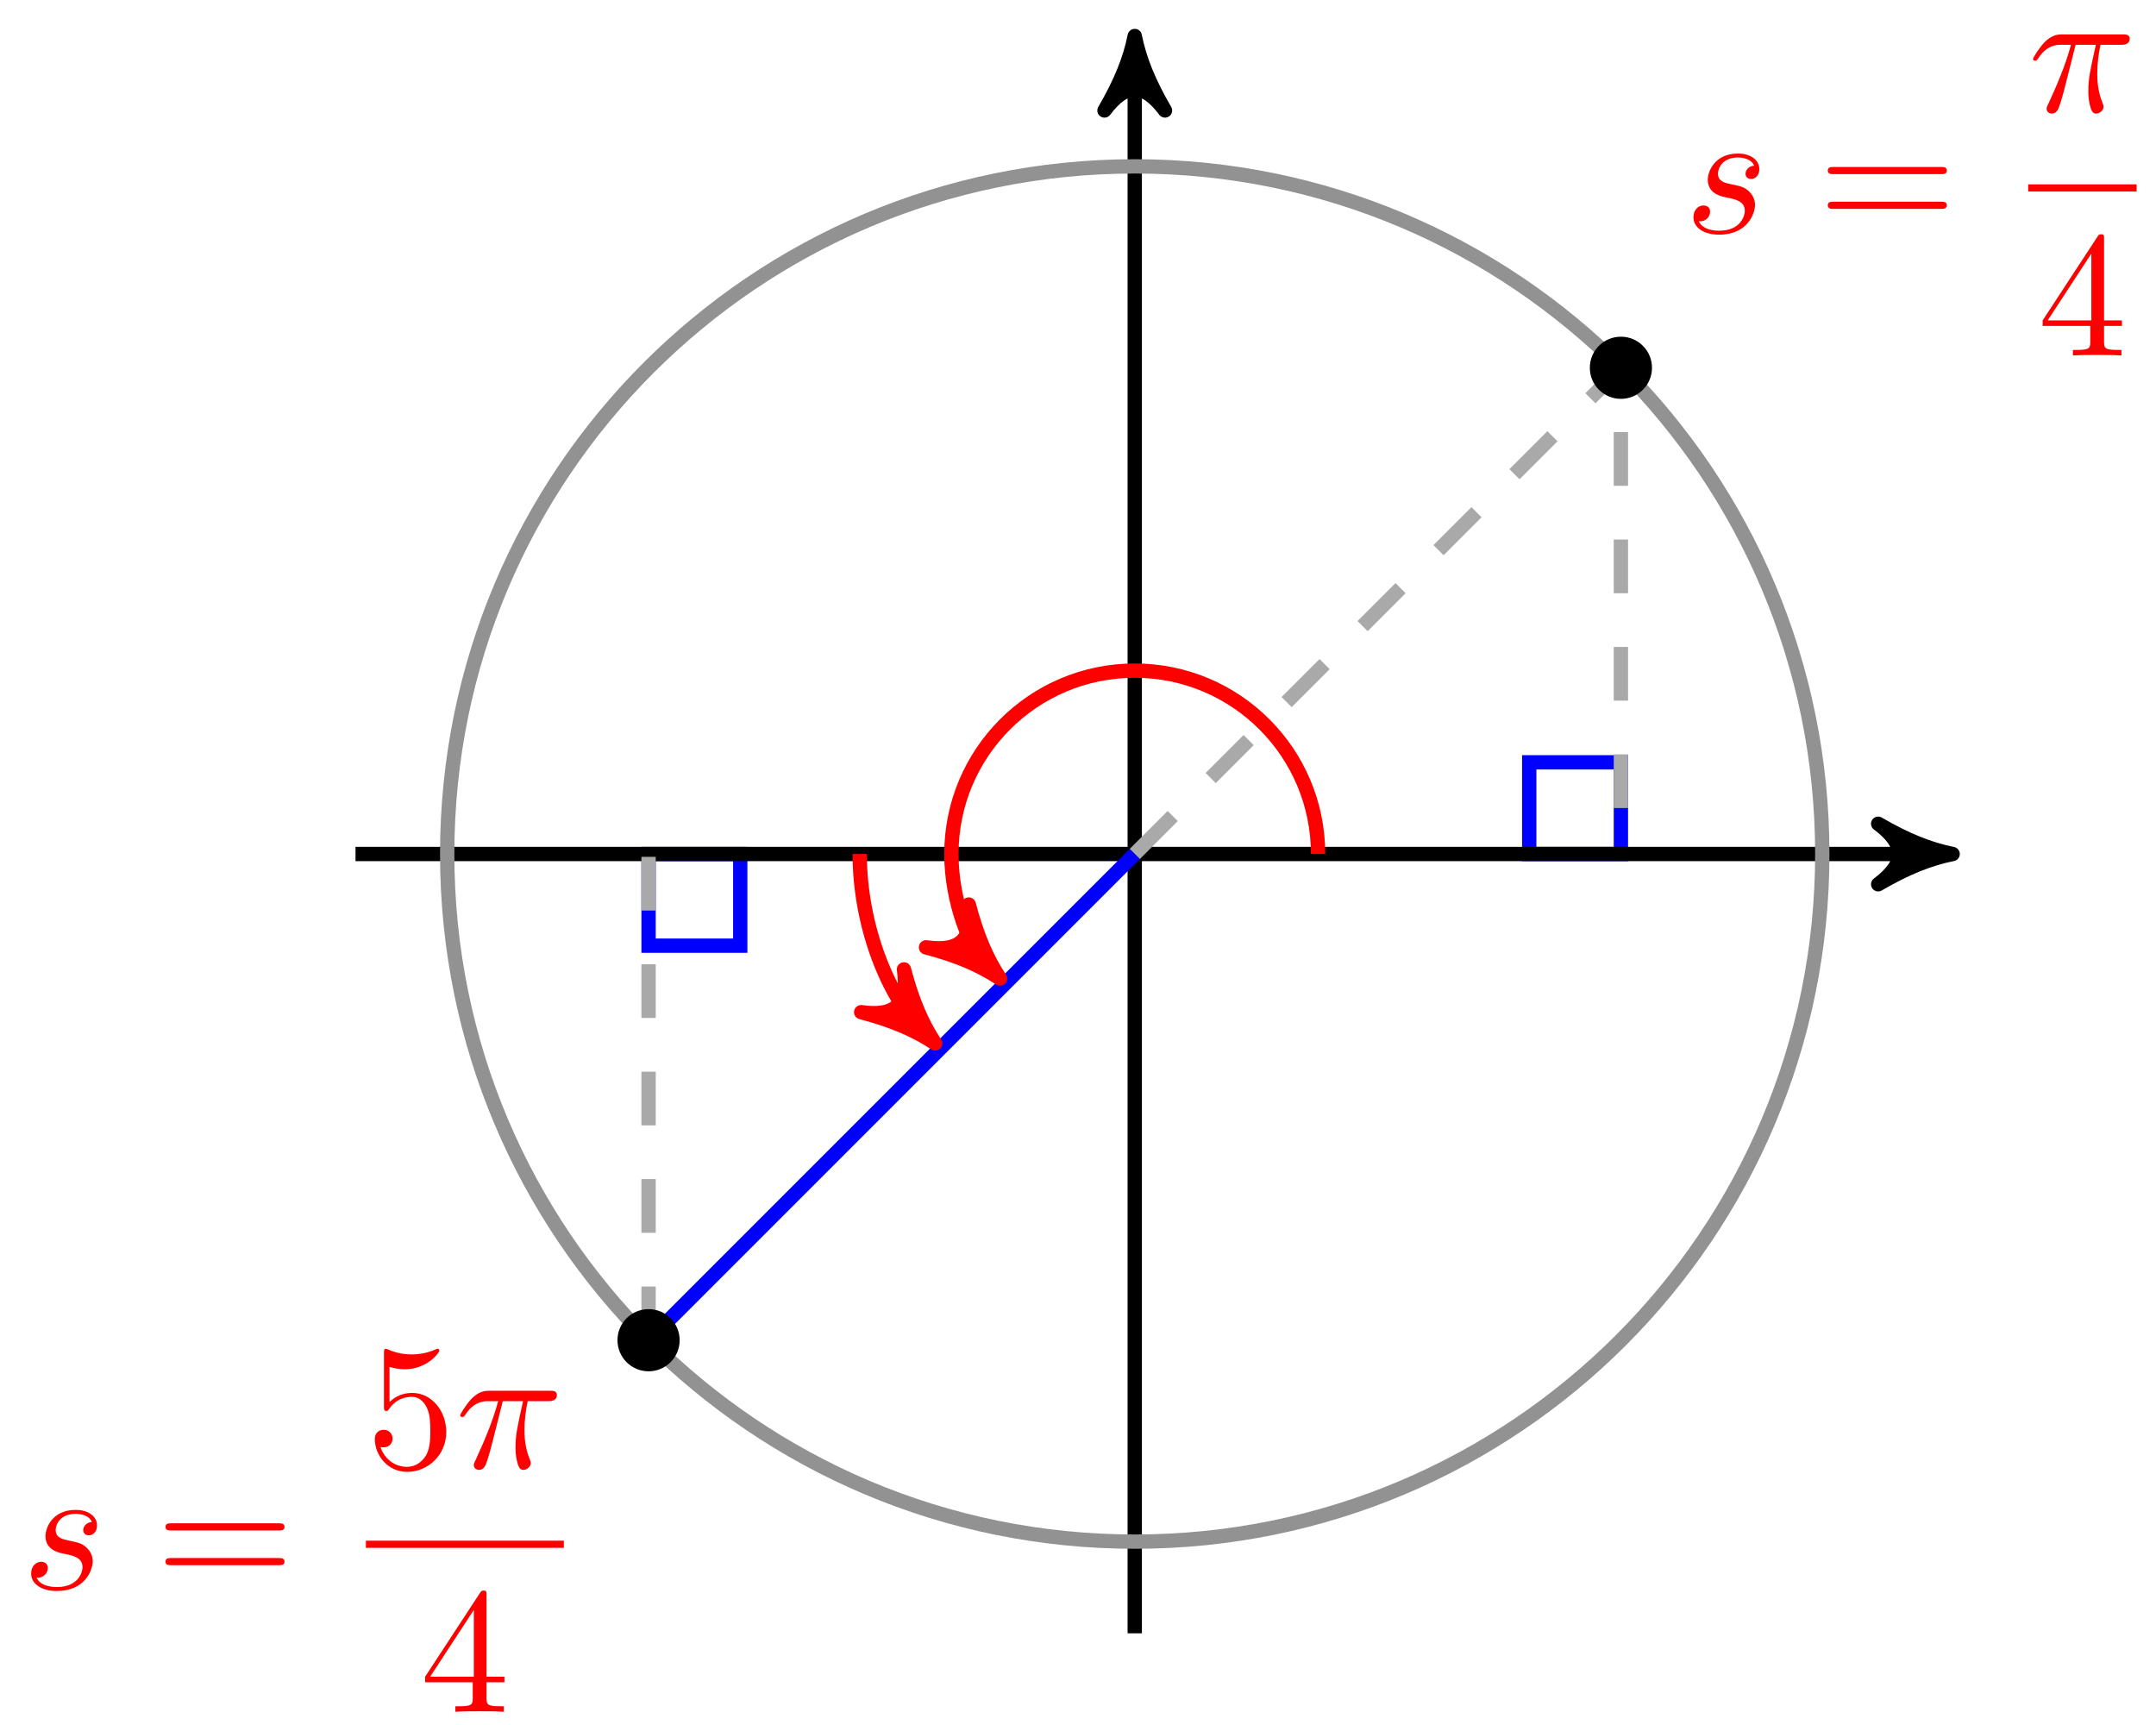 <svg xmlns="http://www.w3.org/2000/svg" xmlns:xlink="http://www.w3.org/1999/xlink" version="1.1" width="120" height="96" viewBox="0 0 120 96">
<defs>
<path id="font_1_2" d="M.391 .374C.363 .373 .343 .351 .343 .329 .343 .315 .352 .3 .374 .3 .396 .3 .42 .317 .42 .356 .42 .401 .377 .442 .301 .442 .169 .442 .132 .34 .132 .296 .132 .218 .206 .203 .235 .197 .287 .187 .339 .176 .339 .121 .339 .095 .316 .011 .196 .011 .182 .011 .105 .011 .082 .064 .12 .059 .145 .089 .145 .117 .145 .14 .129 .152 .108 .152 .082 .152 .052 .131 .052 .086 .052 .029 .109-.011 .195-.011 .357-.011 .396 .11 .396 .155 .396 .191 .377 .216 .365 .228 .338 .256 .309 .261 .265 .27 .229 .278 .189 .285 .189 .33 .189 .359 .213 .42 .301 .42 .326 .42 .376 .413 .391 .374Z"/>
<path id="font_2_3" d="M.687 .327C.702 .327 .721 .327 .721 .347 .721 .367 .702 .367 .688 .367H.089C.075 .367 .056 .367 .056 .347 .056 .327 .075 .327 .09 .327H.687M.688 .133C.702 .133 .721 .133 .721 .153 .721 .173 .702 .173 .687 .173H.09C.075 .173 .056 .173 .056 .153 .056 .133 .075 .133 .089 .133H.688Z"/>
<path id="font_1_1" d="M.265 .373H.378C.345 .225 .336 .182 .336 .115 .336 .1 .336 .073 .344 .039 .354-.005 .365-.011 .38-.011 .4-.011 .421 .007 .421 .027 .421 .033 .421 .035 .415 .049 .386 .121 .386 .186 .386 .214 .386 .267 .393 .321 .404 .373H.518C.531 .373 .567 .373 .567 .407 .567 .431 .546 .431 .527 .431H.192C.17 .431 .132 .431 .088 .384 .053 .345 .027 .299 .027 .294 .027 .293 .027 .284 .039 .284 .047 .284 .049 .288 .055 .296 .104 .373 .162 .373 .182 .373H.239C.207 .252 .153 .131 .111 .04 .103 .025 .103 .023 .103 .016 .103-.003 .119-.011 .132-.011 .162-.011 .17 .017 .182 .054 .196 .1 .196 .102 .209 .152L.265 .373Z"/>
<path id="font_2_1" d="M.294 .165V.078C.294 .042 .292 .031 .218 .031H.197V0C.238 .003 .29 .003 .332 .003 .374 .003 .427 .003 .468 0V.031H.447C.373 .031 .371 .042 .371 .078V.165H.471V.196H.371V.651C.371 .671 .371 .677 .355 .677 .346 .677 .343 .677 .335 .665L.028 .196V.165H.294M.3 .196H.056L.3 .569V.196Z"/>
<path id="font_2_2" d="M.449 .2C.449 .319 .367 .419 .259 .419 .211 .419 .168 .403 .132 .368V.564C.152 .558 .185 .551 .217 .551 .34 .551 .41 .642 .41 .655 .41 .661 .407 .666 .4 .666 .399 .666 .397 .666 .392 .663 .372 .654 .323 .634 .256 .634 .216 .634 .17 .641 .123 .662 .115 .665 .113 .665 .111 .665 .101 .665 .101 .657 .101 .641V.344C.101 .326 .101 .318 .115 .318 .122 .318 .124 .321 .128 .327 .139 .343 .176 .397 .257 .397 .309 .397 .334 .351 .342 .333 .358 .296 .36 .257 .36 .207 .36 .172 .36 .112 .336 .07 .312 .031 .275 .006 .229 .006 .156 .006 .099 .058 .082 .117 .085 .116 .088 .115 .099 .115 .132 .115 .149 .14 .149 .164 .149 .188 .132 .213 .099 .213 .085 .213 .05 .206 .05 .16 .05 .074 .119-.022 .231-.022 .347-.022 .449 .073 .449 .2Z"/>
</defs>
<path transform="matrix(1,0,0,-1,63.158,47.527)" stroke-width=".797" stroke-linecap="butt" stroke-miterlimit="10" stroke-linejoin="miter" fill="none" stroke="#0000ff" d="M27.059 0V5.102H21.957V0ZM21.957 5.102"/>
<path transform="matrix(1,0,0,-1,63.158,47.527)" stroke-width=".797" stroke-linecap="butt" stroke-miterlimit="10" stroke-linejoin="miter" fill="none" stroke="#0000ff" d="M-27.059 0V-5.102H-21.957V0ZM-21.957-5.102"/>
<path transform="matrix(1,0,0,-1,63.158,47.527)" stroke-width=".797" stroke-linecap="butt" stroke-miterlimit="10" stroke-linejoin="miter" fill="none" stroke="#000000" d="M-43.37 0H44.487"/>
<path transform="matrix(1,0,0,-1,107.645,47.527)" d="M1.036 0C-.259 .259-1.554 .777-3.108 1.684-1.554 .518-1.554-.518-3.108-1.684-1.554-.777-.259-.259 1.036 0Z"/>
<path transform="matrix(1,0,0,-1,107.645,47.527)" stroke-width=".797" stroke-linecap="butt" stroke-linejoin="round" fill="none" stroke="#000000" d="M1.036 0C-.259 .259-1.554 .777-3.108 1.684-1.554 .518-1.554-.518-3.108-1.684-1.554-.777-.259-.259 1.036 0Z"/>
<path transform="matrix(1,0,0,-1,63.158,47.527)" stroke-width=".797" stroke-linecap="butt" stroke-miterlimit="10" stroke-linejoin="miter" fill="none" stroke="#000000" d="M0-43.37V44.487"/>
<path transform="matrix(0,-1,-1,-0,63.158,3.04)" d="M1.036 0C-.259 .259-1.554 .777-3.108 1.684-1.554 .518-1.554-.518-3.108-1.684-1.554-.777-.259-.259 1.036 0Z"/>
<path transform="matrix(0,-1,-1,-0,63.158,3.04)" stroke-width=".797" stroke-linecap="butt" stroke-linejoin="round" fill="none" stroke="#000000" d="M1.036 0C-.259 .259-1.554 .777-3.108 1.684-1.554 .518-1.554-.518-3.108-1.684-1.554-.777-.259-.259 1.036 0Z"/>
<path transform="matrix(1,0,0,-1,63.158,47.527)" stroke-width=".797" stroke-linecap="butt" stroke-miterlimit="10" stroke-linejoin="miter" fill="none" stroke="#929292" d="M38.268 0C38.268 21.135 21.135 38.268 0 38.268-21.135 38.268-38.268 21.135-38.268 0-38.268-21.135-21.135-38.268 0-38.268 21.135-38.268 38.268-21.135 38.268 0ZM0 0"/>
<path transform="matrix(1,0,0,-1,63.158,47.527)" stroke-width=".797" stroke-linecap="butt" stroke-dasharray="2.989,2.989" stroke-miterlimit="10" stroke-linejoin="miter" fill="none" stroke="#a9a9a9" d="M0 0 27.059 27.059 27.059 0"/>
<path transform="matrix(1,0,0,-1,63.158,47.527)" stroke-width=".797" stroke-linecap="butt" stroke-miterlimit="10" stroke-linejoin="miter" fill="none" stroke="#0000ff" d="M0 0-27.059-27.059"/>
<path transform="matrix(1,0,0,-1,63.158,47.527)" stroke-width=".797" stroke-linecap="butt" stroke-dasharray="2.989,2.989" stroke-miterlimit="10" stroke-linejoin="miter" fill="none" stroke="#a9a9a9" d="M-27.059-27.059-27.059 0"/>
<path transform="matrix(1,0,0,-1,63.158,47.527)" stroke-width=".797" stroke-linecap="butt" stroke-miterlimit="10" stroke-linejoin="miter" fill="none" stroke="#ff0000" d="M10.205 0C10.205 5.636 5.636 10.205 0 10.205-5.636 10.205-10.205 5.636-10.205 0-10.205-2.706-9.129-5.302-8.23-6.201"/>
<path transform="matrix(.707,.707,.707,-.707,54.928,53.728)" d="M1.036 0C-.259 .259-1.554 .777-3.108 1.684-1.554 .518-1.554-.518-3.108-1.684-1.554-.777-.259-.259 1.036 0Z" fill="#ff0000"/>
<path transform="matrix(.707,.707,.707,-.707,54.928,53.728)" stroke-width=".797" stroke-linecap="butt" stroke-linejoin="round" fill="none" stroke="#ff0000" d="M1.036 0C-.259 .259-1.554 .777-3.108 1.684-1.554 .518-1.554-.518-3.108-1.684-1.554-.777-.259-.259 1.036 0Z"/>
<path transform="matrix(1,0,0,-1,63.158,47.527)" stroke-width=".797" stroke-linecap="butt" stroke-miterlimit="10" stroke-linejoin="miter" fill="none" stroke="#ff0000" d="M-15.307 0C-15.307-4.059-13.694-7.954-11.838-9.809"/>
<path transform="matrix(.707,.707,.707,-.707,51.32,57.336)" d="M1.036 0C-.259 .259-1.554 .777-3.108 1.684-1.554 .518-1.554-.518-3.108-1.684-1.554-.777-.259-.259 1.036 0Z" fill="#ff0000"/>
<path transform="matrix(.707,.707,.707,-.707,51.32,57.336)" stroke-width=".797" stroke-linecap="butt" stroke-linejoin="round" fill="none" stroke="#ff0000" d="M1.036 0C-.259 .259-1.554 .777-3.108 1.684-1.554 .518-1.554-.518-3.108-1.684-1.554-.777-.259-.259 1.036 0Z"/>
<path transform="matrix(1,0,0,-1,63.158,47.527)" d="M28.59 27.059C28.59 27.905 27.905 28.59 27.059 28.59 26.214 28.59 25.529 27.905 25.529 27.059 25.529 26.214 26.214 25.529 27.059 25.529 27.905 25.529 28.59 26.214 28.59 27.059ZM27.059 27.059"/>
<path transform="matrix(1,0,0,-1,63.158,47.527)" stroke-width=".399" stroke-linecap="butt" stroke-miterlimit="10" stroke-linejoin="miter" fill="none" stroke="#000000" d="M28.59 27.059C28.59 27.905 27.905 28.59 27.059 28.59 26.214 28.59 25.529 27.905 25.529 27.059 25.529 26.214 26.214 25.529 27.059 25.529 27.905 25.529 28.59 26.214 28.59 27.059ZM27.059 27.059"/>
<use data-text="s" xlink:href="#font_1_2" transform="matrix(9.963,0,0,-9.963,93.737,12.949)" fill="#ff0000"/>
<use data-text="=" xlink:href="#font_2_3" transform="matrix(9.963,0,0,-9.963,101.174,12.949)" fill="#ff0000"/>
<use data-text="&#x03c0;" xlink:href="#font_1_1" transform="matrix(9.963,0,0,-9.963,112.886,6.21)" fill="#ff0000"/>
<path transform="matrix(1,0,0,-1,-54.421,-21.578)" stroke-width=".399" stroke-linecap="butt" stroke-miterlimit="10" stroke-linejoin="miter" fill="none" stroke="#ff0000" d="M167.307-32.037H173.343"/>
<use data-text="4" xlink:href="#font_2_1" transform="matrix(9.963,0,0,-9.963,113.413,19.783)" fill="#ff0000"/>
<path transform="matrix(1,0,0,-1,63.158,47.527)" d="M-25.529-27.059C-25.529-26.214-26.214-25.529-27.059-25.529-27.905-25.529-28.59-26.214-28.59-27.059-28.59-27.905-27.905-28.59-27.059-28.59-26.214-28.59-25.529-27.905-25.529-27.059ZM-27.059-27.059"/>
<path transform="matrix(1,0,0,-1,63.158,47.527)" stroke-width=".399" stroke-linecap="butt" stroke-miterlimit="10" stroke-linejoin="miter" fill="none" stroke="#000000" d="M-25.529-27.059C-25.529-26.214-26.214-25.529-27.059-25.529-27.905-25.529-28.59-26.214-28.59-27.059-28.59-27.905-27.905-28.59-27.059-28.59-26.214-28.59-25.529-27.905-25.529-27.059ZM-27.059-27.059"/>
<use data-text="s" xlink:href="#font_1_2" transform="matrix(9.963,0,0,-9.963,1.216,88.432)" fill="#ff0000"/>
<use data-text="=" xlink:href="#font_2_3" transform="matrix(9.963,0,0,-9.963,8.653,88.432)" fill="#ff0000"/>
<use data-text="5" xlink:href="#font_2_2" transform="matrix(9.963,0,0,-9.963,20.365,81.693)" fill="#ff0000"/>
<use data-text="&#x03c0;" xlink:href="#font_1_1" transform="matrix(9.963,0,0,-9.963,25.346,81.693)" fill="#ff0000"/>
<path transform="matrix(1,0,0,-1,-146.942,53.905)" stroke-width=".399" stroke-linecap="butt" stroke-miterlimit="10" stroke-linejoin="miter" fill="none" stroke="#ff0000" d="M167.307-32.037H178.325"/>
<use data-text="4" xlink:href="#font_2_1" transform="matrix(9.963,0,0,-9.963,23.383,95.266)" fill="#ff0000"/>
</svg>
